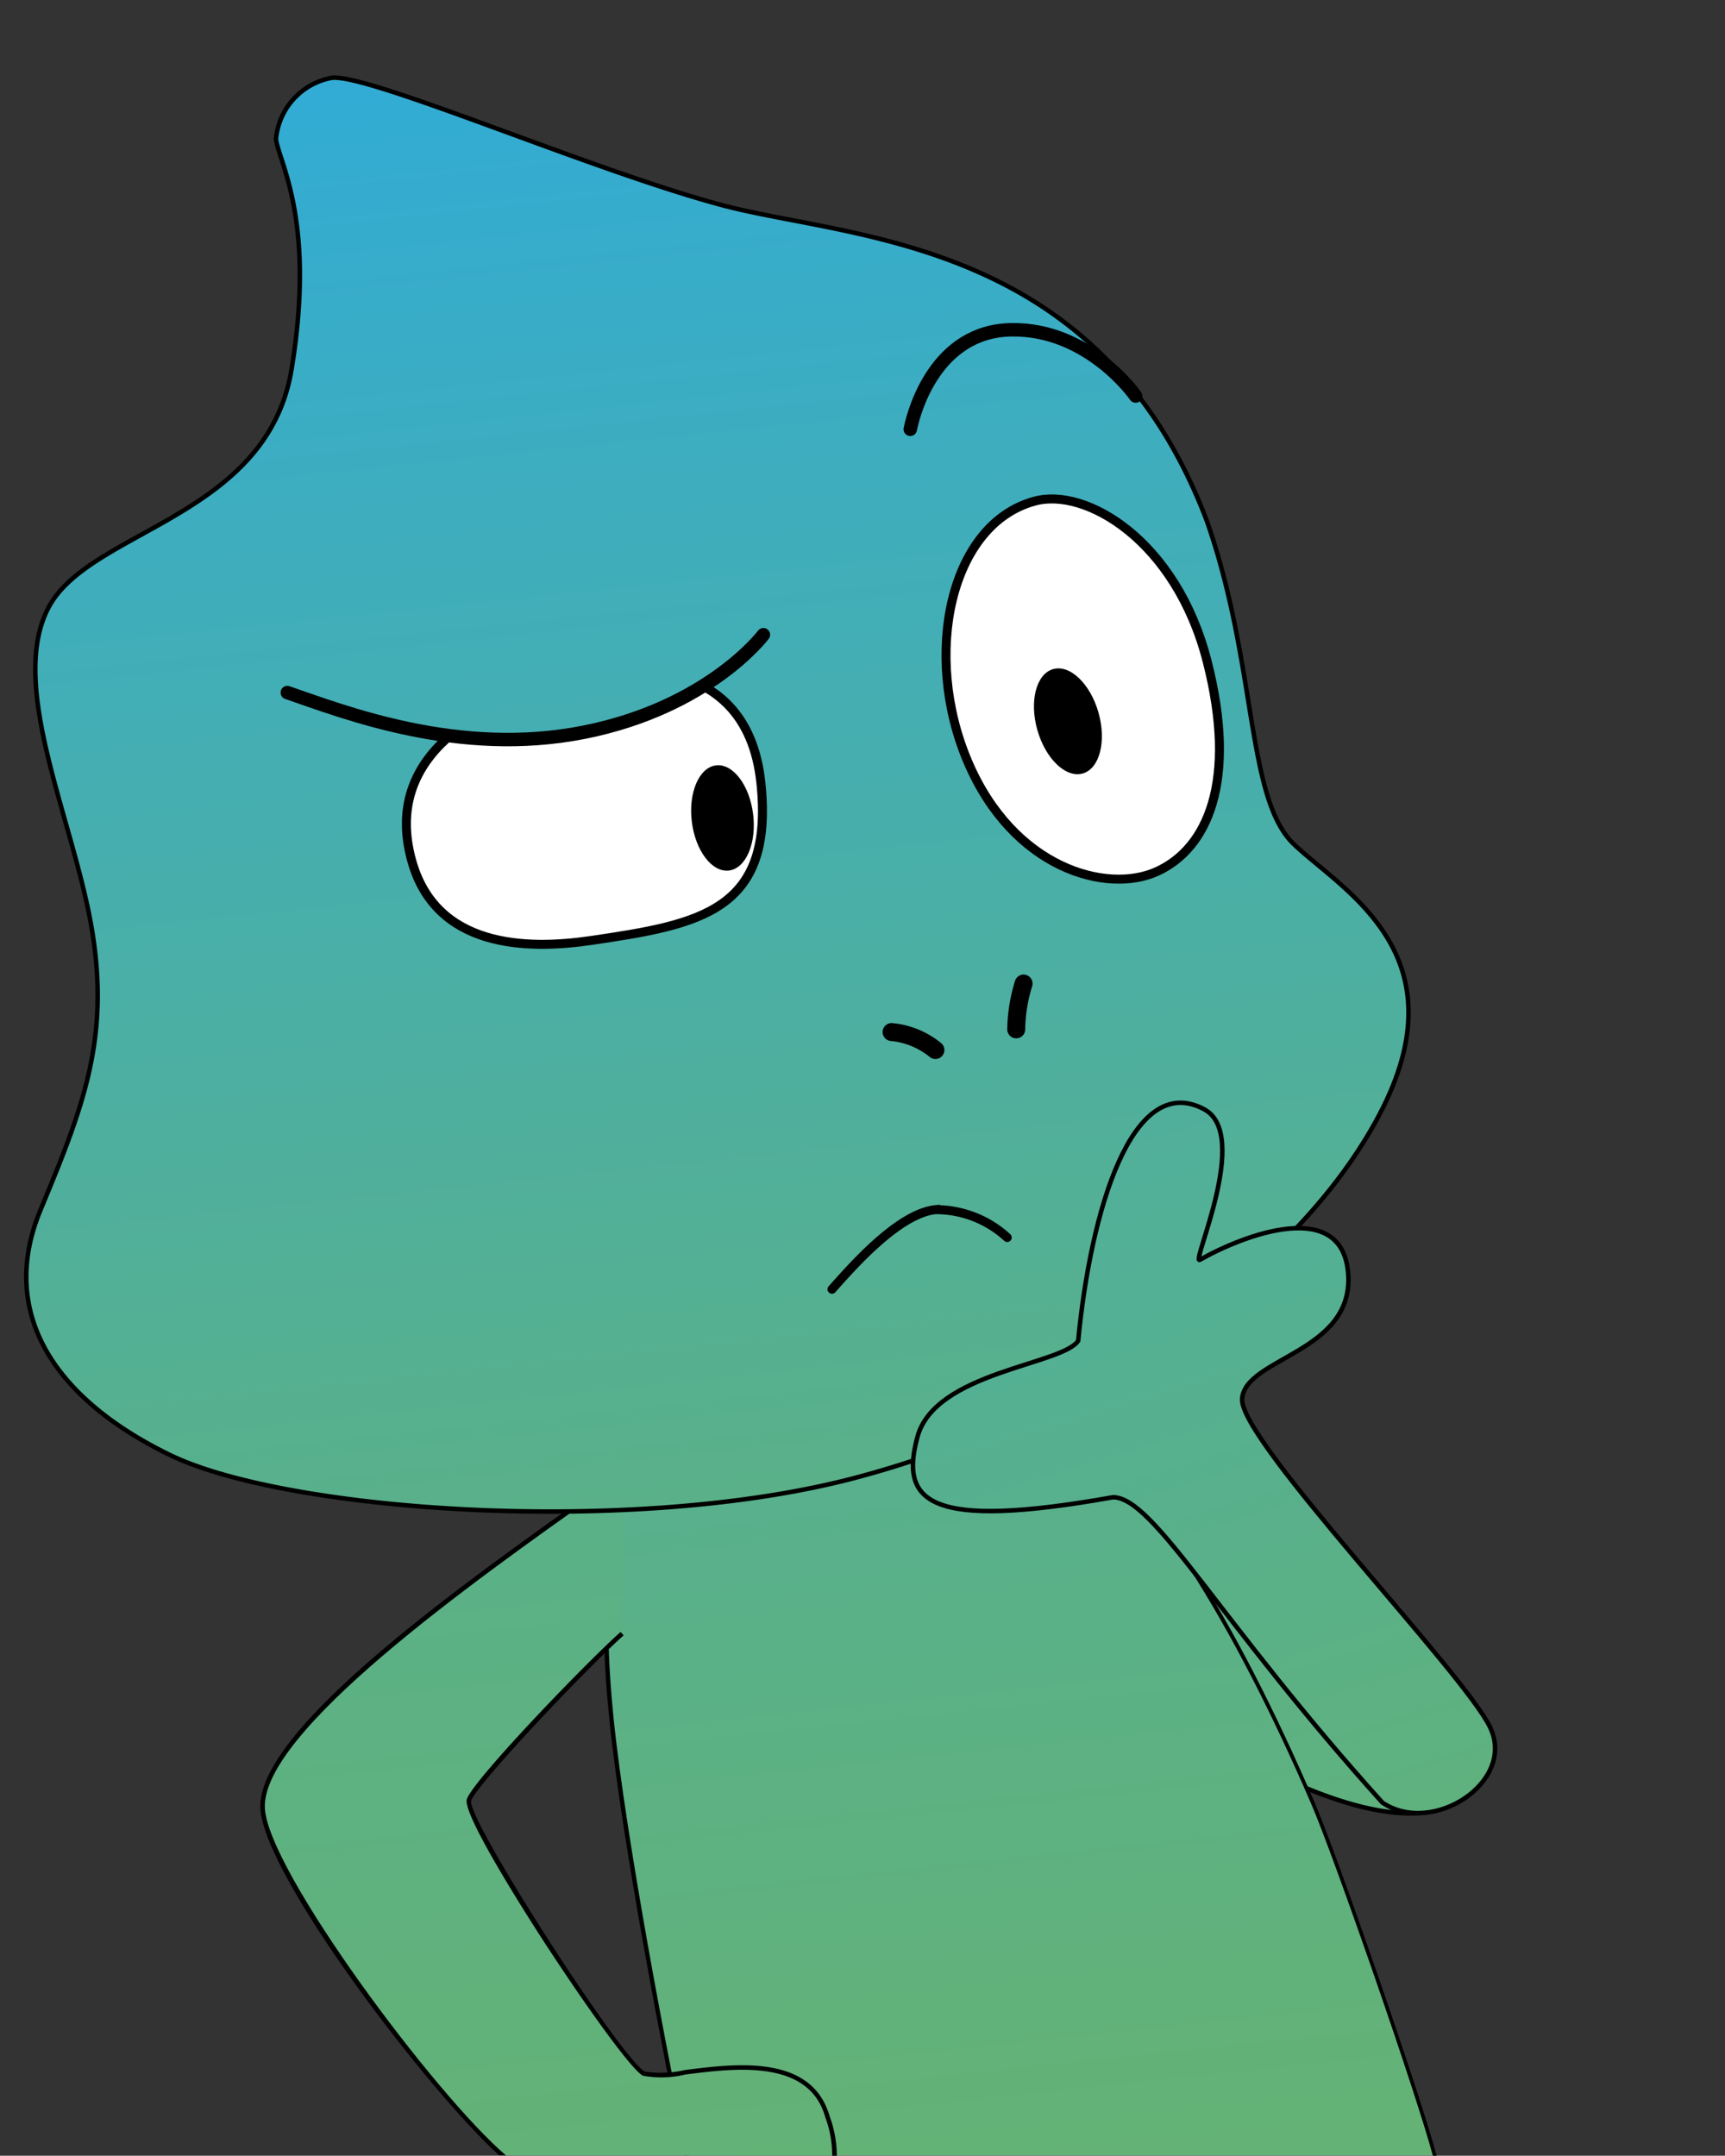 <svg xmlns="http://www.w3.org/2000/svg" xmlns:xlink="http://www.w3.org/1999/xlink" viewBox="0 0 96.06 120.02"><rect x="0" y="0" width="96.06" height="120.02" fill="#333333" stroke="none"/><defs><style>.cls-1{fill:none;}.cls-10,.cls-11,.cls-2,.cls-5,.cls-6,.cls-7,.cls-8,.cls-9{stroke:#000;stroke-miterlimit:10;}.cls-10,.cls-11,.cls-2,.cls-5,.cls-6,.cls-7,.cls-9{stroke-linecap:round;}.cls-11,.cls-2,.cls-5{stroke-width:0.25px;}.cls-2{fill:url(#linear-gradient);}.cls-3{fill:url(#linear-gradient-2);}.cls-4{fill:url(#linear-gradient-3);}.cls-5{fill:url(#linear-gradient-4);}.cls-6,.cls-9{stroke-width:0.75px;}.cls-6{fill:url(#linear-gradient-5);}.cls-7,.cls-8{stroke-width:0.5px;}.cls-7{fill:url(#linear-gradient-6);}.cls-8{fill:#fff;}.cls-9{fill:url(#linear-gradient-7);}.cls-10{fill:#45adb0;}.cls-11{fill:url(#linear-gradient-8);}</style><linearGradient id="linear-gradient" x1="-4962.87" y1="193.21" x2="-4988.82" y2="-53.25" gradientTransform="translate(4997.27 -554.06) rotate(-6.44)" gradientUnits="userSpaceOnUse"><stop offset="0" stop-color="#7fb541"/><stop offset="1" stop-color="#2babe2"/></linearGradient><linearGradient id="linear-gradient-2" x1="-4917.57" y1="207.34" x2="-4945.76" y2="-60.44" gradientTransform="translate(4985.01)" xlink:href="#linear-gradient"/><linearGradient id="linear-gradient-3" x1="-4941.19" y1="236.1" x2="-4977.71" y2="-110.89" gradientTransform="translate(4985.01)" xlink:href="#linear-gradient"/><linearGradient id="linear-gradient-4" x1="-4935.15" y1="157.75" x2="-4952.87" y2="-10.59" gradientTransform="translate(4985.01)" xlink:href="#linear-gradient"/><linearGradient id="linear-gradient-5" x1="-4914.09" y1="155.53" x2="-4931.81" y2="-12.81" gradientTransform="translate(4985.01)" xlink:href="#linear-gradient"/><linearGradient id="linear-gradient-6" x1="-4924.72" y1="156.65" x2="-4942.44" y2="-11.69" gradientTransform="translate(4985.01)" xlink:href="#linear-gradient"/><linearGradient id="linear-gradient-7" x1="-4942.75" y1="160.8" x2="-4960.8" y2="-10.62" gradientTransform="translate(4985.01)" xlink:href="#linear-gradient"/><linearGradient id="linear-gradient-8" x1="-4999.17" y1="180.34" x2="-5022.97" y2="-45.8" gradientTransform="translate(4970.1 -941.4) rotate(-10.95)" xlink:href="#linear-gradient"/></defs><title>Mistake feedback_camaleon1_5to0</title><g id="Layer_2" data-name="Layer 2"><g id="Layer_1-2" data-name="Layer 1"><rect class="cls-1" width="96.06" height="120"/><path class="cls-2" d="M47.94,80.11c2.5-2.31,31.83,10,33.88,14.74s-.77,8.12-9,4.74C63.6,95.79,39.92,87.55,47.94,80.11Z"/><path class="cls-3" d="M38.21,120H79.88c-.84-3.21-5.51-16.7-6.8-19.68-10-23.06-19.78-28.16-29.94-26.2s-9.8,14.62-9.09,21.57S37.11,114.84,38.21,120Z"/><path d="M38.09,120h.25c-1.11-5.22-3.47-17.53-4.17-24.32-1.31-12.82,1.71-20,9-21.43C55,72,64.18,80,73,100.39c1.3,3,5.93,16.36,6.79,19.63H80c-.83-3.17-5.51-16.7-6.82-19.73C64.35,79.81,55.08,71.72,43.11,74c-7.42,1.43-10.51,8.74-9.18,21.7C34.62,102.51,37,114.77,38.09,120Z"/><path class="cls-4" d="M28,120h18.5a6,6,0,0,0-.39-2.17c-1.29-4.69-9-1.79-10.21-2.39S25.72,101.3,26.12,100.2s6.59-7.55,8.52-9.24L34.7,82c-7.15,5.1-20.31,14.1-20.07,18.69C14.82,104.32,24.13,116.64,28,120Z"/><path d="M26.24,100.25c.38-1,6.57-7.51,8.49-9.2l-.17-.19C32.81,92.4,26.43,99,26,100.16c-.29.78,3.2,6.26,4.28,7.93,2.26,3.47,4.88,7.16,5.53,7.48a5.75,5.75,0,0,0,2.36-.07c2.75-.35,6.89-.88,7.79,2.39a5.92,5.92,0,0,1,.38,2.13h.26a6.47,6.47,0,0,0-.4-2.2c-1-3.47-5.23-2.93-8.06-2.57a6,6,0,0,1-2.22.09C34.61,114.69,25.91,101.14,26.24,100.25Z"/><path d="M27.8,120h.37c-3.93-3.36-13.23-15.83-13.42-19.32-.22-4.24,11.56-12.59,18.6-17.57l1.42-1-.14-.21-1.42,1c-7.54,5.34-18.94,13.42-18.71,17.79C14.7,104.48,24,116.6,27.8,120Z"/><path class="cls-5" d="M18.49,4.33C20.63,4.13,33,9.5,40.2,11.42s21,1.77,27,17.57c2.81,8,2.18,15.44,4.84,18s9.54,6.12,4.73,15.15-16.62,16.78-29,20.1S16,84.19,9.45,81s-9.53-8-7.2-13.62,3.88-9.47,2.88-15.56S.42,38.22,2.69,33.85s12.19-5,13.55-13.31S15.51,9,15.37,7.74A3.81,3.81,0,0,1,18.49,4.33Z"/><path class="cls-6" d="M50.69,23.9c.22-1.11,1.47-5.46,5.61-5.54,4.34-.08,6.94,3.69,6.94,3.69"/><path class="cls-7" d="M46.33,71.78c1-1.11,3.65-4.21,5.76-4.43a5.86,5.86,0,0,1,4,1.55"/><path class="cls-8" d="M31.65,37.78c2.11-.59,9.9-1.88,10.72,5.79.76,7.17-3.41,7.9-9.44,8.79-3.67.54-8.65.4-10-4.43S24.85,39.7,31.65,37.78Z"/><path class="cls-9" d="M16,38.56c3.21,1.1,9.54,3.59,16.51,2.21s10-5.43,10-5.43"/><path class="cls-8" d="M57.62,27.9c2.85-.78,7.88,2.2,9.6,8.91s0,10.44-2.79,11.71-8-.15-10.54-6.12S52.91,29.17,57.62,27.9Z"/><ellipse cx="59.47" cy="40.15" rx="1.77" ry="3.02" transform="translate(-8.69 17.73) rotate(-15.81)"/><ellipse cx="40.23" cy="45.54" rx="1.72" ry="2.95" transform="translate(-5.29 5.29) rotate(-7.06)"/><path class="cls-10" d="M49.65,57.46a4.53,4.53,0,0,1,2.44,1"/><path class="cls-10" d="M57,54.76a9.08,9.08,0,0,0-.41,2.55"/><path class="cls-11" d="M66.82,70.14c-.55.31,2.89-7,.22-8.39-4-2.11-6.3,5.62-7,12.9C59.14,76,52.07,76.38,51.09,80s.58,5.2,10.89,3.36c2.28,0,5.89,6.9,15,17,2.78,1.89,7.46-1.14,6-4.19S69,80.18,69.17,77.88s6.18-2.56,5.91-6.91S69.25,68.76,66.82,70.14Z"/></g></g></svg>